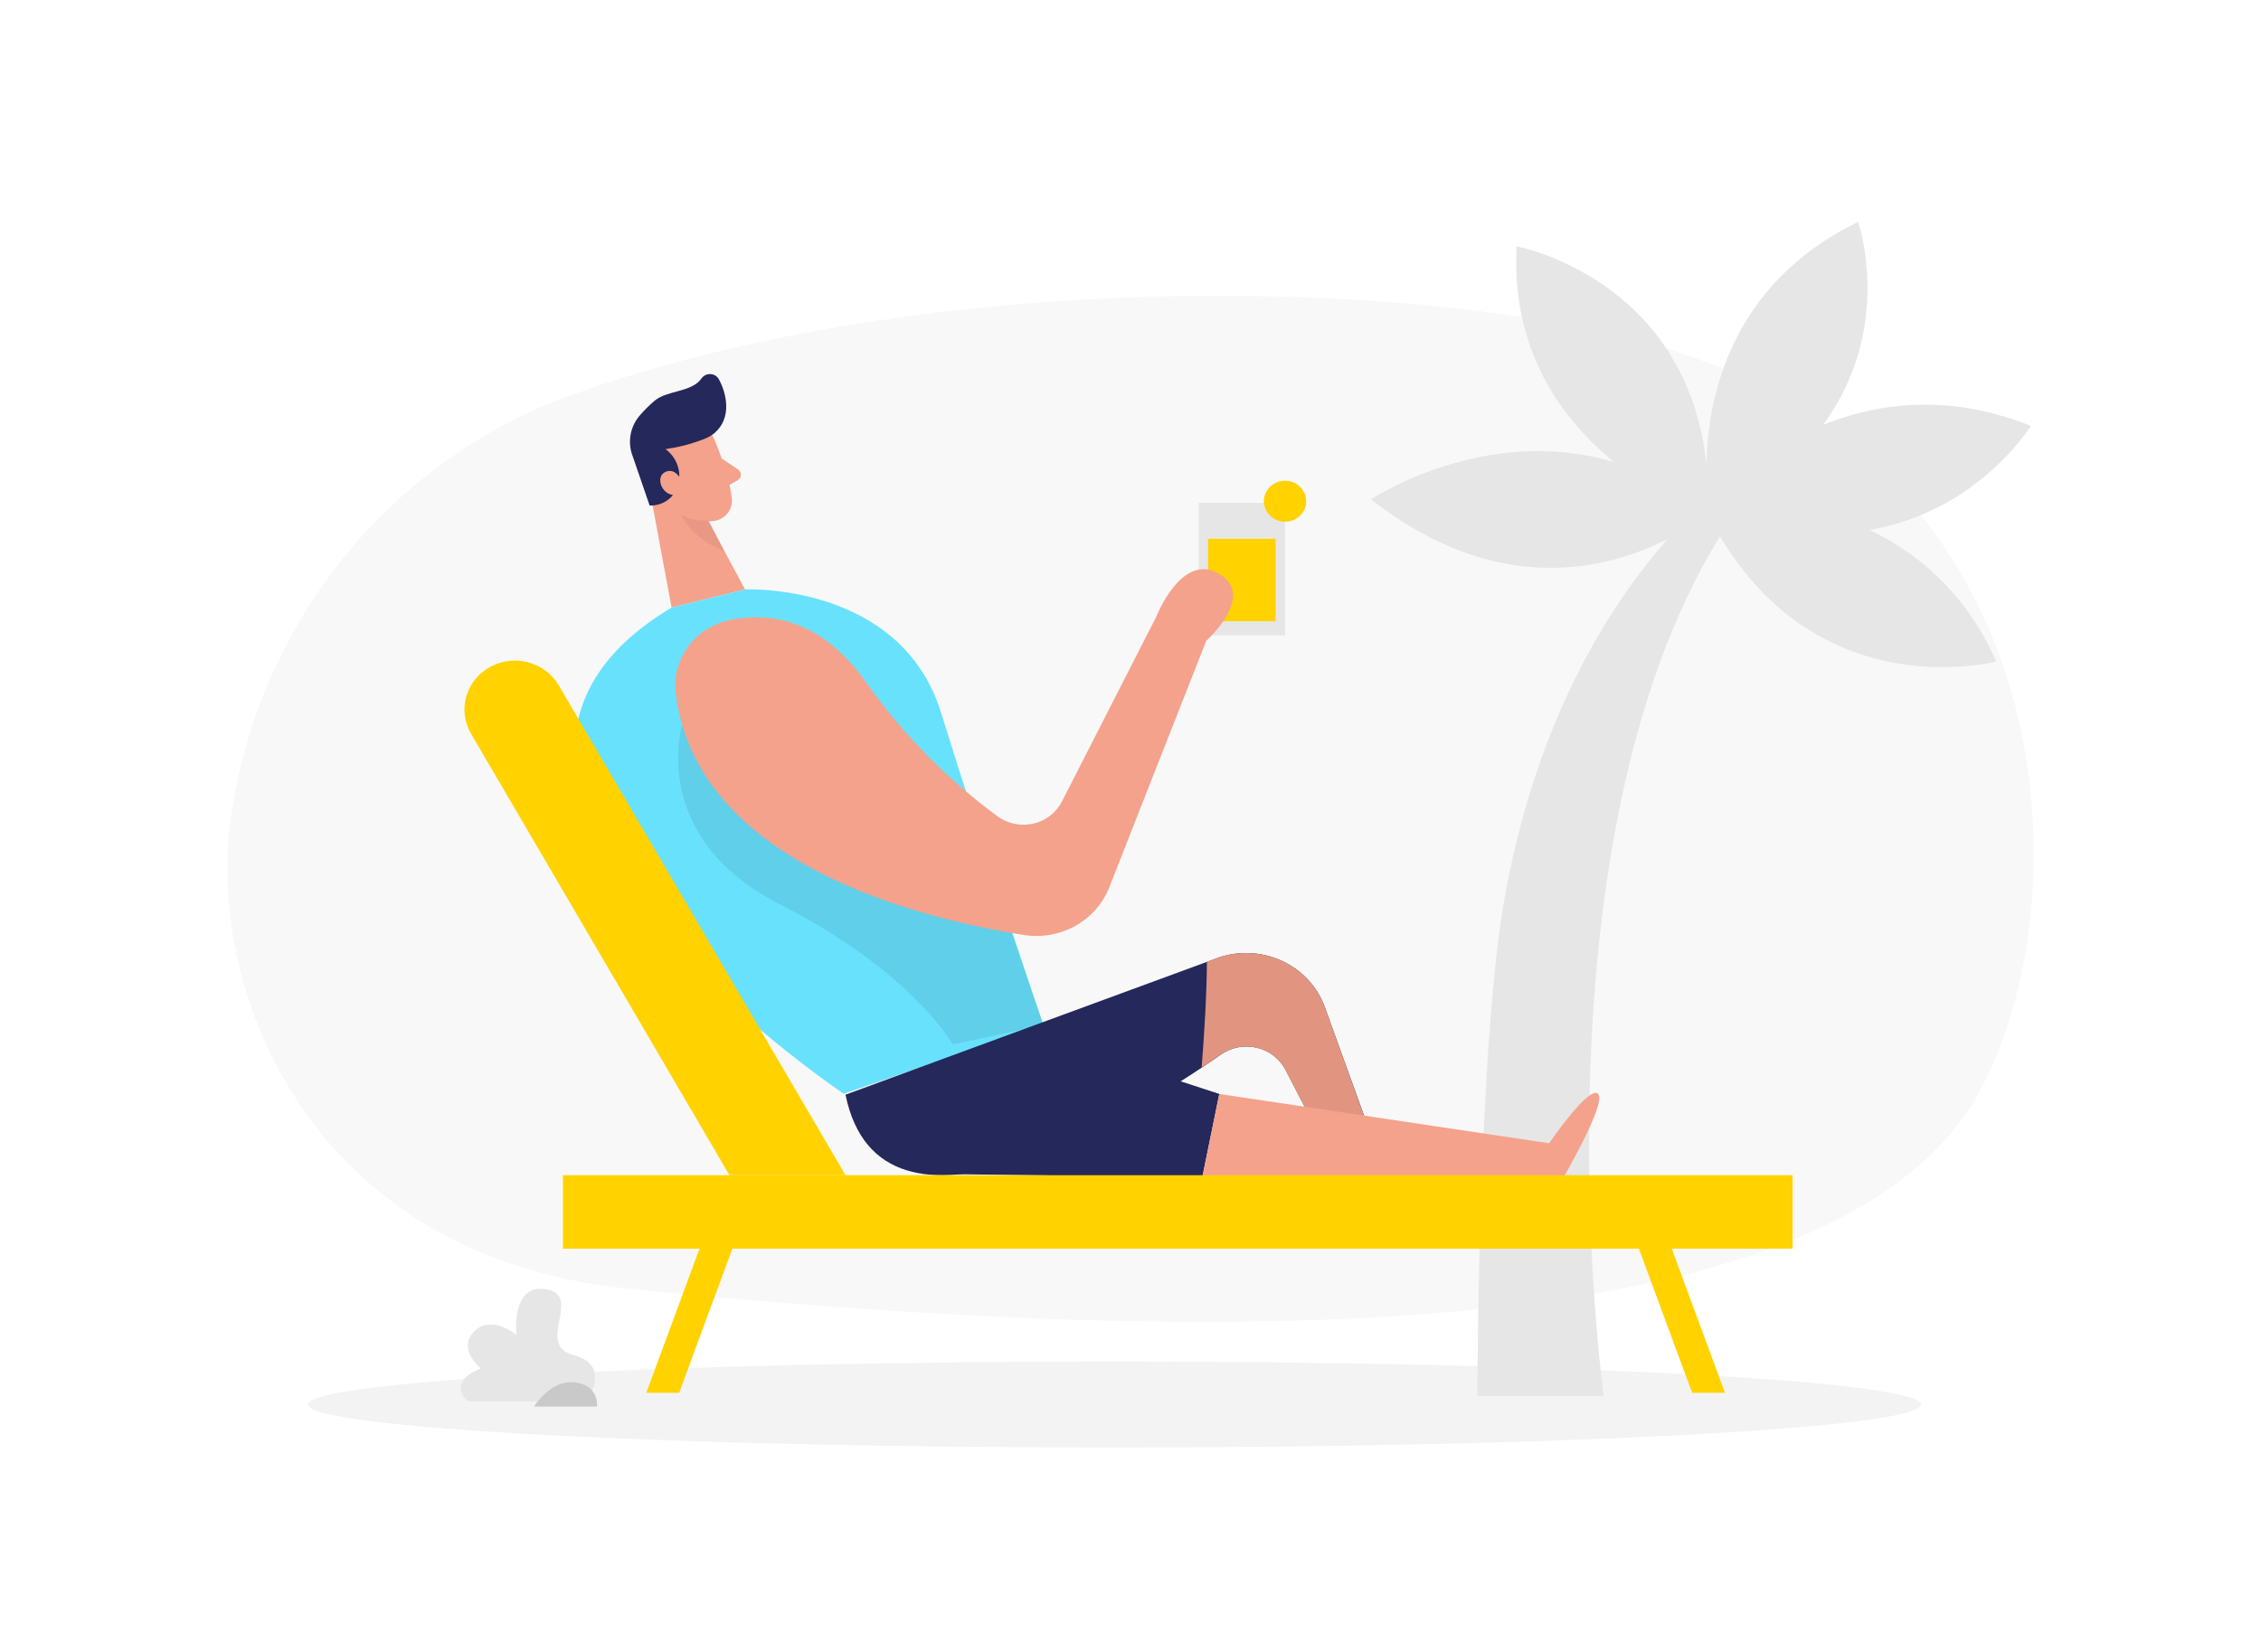 <svg width="620" height="453" viewBox="0 0 620 453" fill="none" xmlns="http://www.w3.org/2000/svg">
<path opacity="0.45" d="M305.598 397.015C427.755 397.015 526.783 391.734 526.783 385.219C526.783 378.705 427.755 373.424 305.598 373.424C183.441 373.424 84.413 378.705 84.413 385.219C84.413 391.734 183.441 397.015 305.598 397.015Z" fill="#E6E6E6"/>
<path opacity="0.3" d="M157.077 108.186C107.337 125.916 70.447 170.904 63.162 225.223C56.962 271.037 84.149 344.709 172.67 353.5C303.893 366.542 499.72 376.76 542.5 299.932C571.717 247.431 567.3 125.736 451.499 93.986C386.074 76.03 254.2 73.566 157.077 108.186Z" fill="#E6E6E6"/>
<path d="M499.875 116.57C519.576 89.779 509.532 60.869 509.532 60.869C474.409 77.878 468.271 109.192 467.93 127.329C462.458 76.24 415.881 67.555 415.881 67.555C414.331 96.51 428.591 115.323 442.603 126.743C407.247 116.134 375.953 136.945 375.953 136.945C411.076 164.488 441.564 155.878 457.25 147.839C445.005 161.888 422.716 191.94 412.889 244.531C405.139 285.808 405.139 382.875 405.139 382.875H439.751C439.751 382.875 419.027 232.165 471.65 147.118C499.674 194.149 547.414 181.422 547.414 181.422C539.044 162.61 525.946 151.701 512.709 145.36C542.624 140.131 556.884 116.81 556.884 116.81C534.394 107.795 514.895 110.454 499.875 116.57Z" fill="#E6E6E6"/>
<path d="M352.377 137.907H328.708V174.24H352.377V137.907Z" fill="#E6E6E6"/>
<path d="M349.804 147.779H331.281V170.393H349.804V147.779Z" fill="#FFD200"/>
<path d="M195.3 119.2C195.3 119.2 199.95 129.342 200.694 136.915C200.756 137.645 200.668 138.38 200.436 139.077C200.205 139.775 199.834 140.421 199.344 140.979C198.855 141.538 198.257 141.997 197.584 142.331C196.911 142.665 196.177 142.867 195.424 142.926C191.487 143.211 186.124 142.49 182.869 137.351L176.328 129.282C175.196 127.53 174.652 125.481 174.771 123.417C174.89 121.353 175.667 119.375 176.995 117.757C181.536 111.461 192.727 112.874 195.3 119.2Z" fill="#F4A28C"/>
<path d="M177.49 130.77L184.155 166.637L204.29 161.663L191.347 137.561L177.49 130.77Z" fill="#F4A28C"/>
<path d="M192.742 120.537C189.444 121.8 186.006 122.688 182.497 123.181C183.984 124.276 185.108 125.768 185.73 127.474C186.353 129.18 186.446 131.026 186 132.783C185.603 134.496 184.599 136.02 183.164 137.091C181.728 138.161 179.951 138.71 178.141 138.643L173.491 125.12C172.751 123.205 172.561 121.132 172.94 119.121C173.32 117.11 174.255 115.237 175.646 113.7C176.84 112.357 178.124 111.092 179.49 109.914C182.931 107.013 189.735 107.615 192.386 103.768C192.655 103.385 193.022 103.076 193.45 102.872C193.879 102.667 194.355 102.572 194.832 102.598C195.309 102.624 195.771 102.769 196.173 103.018C196.576 103.268 196.905 103.614 197.129 104.023C199.237 107.915 200.802 114.632 195.889 118.809C194.947 119.551 193.884 120.136 192.742 120.537Z" fill="#24285B"/>
<path d="M186.992 132.077C186.992 132.077 185.442 128.065 182.435 129.447C179.428 130.83 181.613 136.63 186.062 135.728L186.992 132.077Z" fill="#F4A28C"/>
<path d="M197.904 125.736L202.368 128.741C202.624 128.91 202.832 129.14 202.972 129.409C203.111 129.678 203.178 129.976 203.165 130.277C203.153 130.578 203.062 130.87 202.901 131.127C202.74 131.384 202.514 131.597 202.244 131.746L198.4 133.925L197.904 125.736Z" fill="#F4A28C"/>
<path opacity="0.31" d="M194.417 142.715C191.768 142.95 189.106 142.428 186.76 141.212C186.76 141.212 189.302 147.418 198.664 151.22L194.417 142.715Z" fill="#CE8172"/>
<path d="M184.155 166.636L204.305 161.663C204.305 161.663 247.008 159.679 258.075 195.516C269.142 231.353 286.161 281.164 286.161 281.164L231.353 299.977C231.353 299.977 103.85 214.735 184.155 166.636Z" fill="#68E1FD"/>
<path opacity="0.08" d="M187.039 198.882C187.039 198.882 177.739 229.7 213.916 248.077C250.093 266.454 261.284 286.454 261.284 286.454L286.084 281.119L269.84 234.013L188.217 198.101L187.039 198.882Z" fill="black"/>
<path d="M334.304 157.38C323.996 151.28 317.068 169.146 317.068 169.146L291.198 219.828C290.437 221.329 289.344 222.65 287.997 223.695C286.65 224.741 285.082 225.487 283.405 225.88C281.728 226.273 279.982 226.303 278.291 225.969C276.6 225.635 275.006 224.944 273.621 223.946C259.532 213.596 247.277 201.091 237.336 186.922C224.936 169.491 210.598 167.884 200.136 170.062C195.499 171.027 191.403 173.643 188.66 177.393C185.916 181.144 184.723 185.756 185.318 190.317C191.053 236.297 250.418 251.638 280.72 256.432C285.583 257.213 290.575 256.339 294.85 253.959C299.124 251.579 302.417 247.84 304.172 243.374L330.77 175.757C330.77 175.757 344.596 163.391 334.304 157.38Z" fill="#F4A28C"/>
<path d="M231.849 300.248L334.351 262.562C340.06 260.686 346.302 261.07 351.721 263.63C357.139 266.19 361.297 270.721 363.289 276.236L375.922 311.171L363.367 314.402L352.517 293.441C351.739 291.936 350.632 290.613 349.275 289.564C347.917 288.514 346.34 287.764 344.654 287.364C342.967 286.963 341.211 286.923 339.507 287.246C337.803 287.569 336.192 288.247 334.785 289.234C310.558 306.258 241.599 347.805 231.849 300.248Z" fill="#24285B"/>
<path d="M363.289 276.236C361.297 270.721 357.139 266.19 351.72 263.63C346.302 261.07 340.059 260.686 334.35 262.562L330.956 263.81C330.878 273.486 330.258 283.148 329.514 292.81C331.421 291.533 333.172 290.33 334.738 289.234C336.145 288.247 337.756 287.569 339.46 287.246C341.164 286.923 342.921 286.963 344.607 287.364C346.294 287.764 347.87 288.514 349.228 289.564C350.586 290.613 351.692 291.936 352.47 293.441L363.32 314.402L375.875 311.171L363.289 276.236Z" fill="#F4A28C"/>
<path opacity="0.08" d="M363.289 276.236C361.297 270.721 357.139 266.19 351.72 263.63C346.302 261.07 340.059 260.686 334.35 262.562L330.956 263.81C330.878 273.486 330.258 283.148 329.514 292.81C331.421 291.533 333.172 290.33 334.738 289.234C336.145 288.247 337.756 287.569 339.46 287.246C341.164 286.923 342.921 286.963 344.607 287.364C346.294 287.764 347.87 288.514 349.228 289.564C350.586 290.613 351.692 291.936 352.47 293.441L363.32 314.402L375.875 311.171L363.289 276.236Z" fill="black"/>
<path d="M252.743 321.915L329.669 322.982L334.35 300.037L297.228 287.896L252.743 321.915Z" fill="#24285B"/>
<path d="M334.35 300.037L424.793 313.561C424.793 313.561 435.829 297.408 438.247 300.037C440.665 302.667 427.908 324.379 427.908 324.379L329.669 322.982L334.35 300.037Z" fill="#F4A28C"/>
<path d="M352.377 143.091C355.579 143.091 358.174 140.575 358.174 137.471C358.174 134.367 355.579 131.851 352.377 131.851C349.175 131.851 346.58 134.367 346.58 137.471C346.58 140.575 349.175 143.091 352.377 143.091Z" fill="#FFD200"/>
<path d="M133.579 183.406C130.649 185.279 128.563 188.162 127.743 191.471C126.922 194.78 127.43 198.267 129.161 201.226L200.027 322.321H231.849L153.233 187.989C152.299 186.389 151.036 184.993 149.522 183.886C148.009 182.78 146.276 181.987 144.433 181.557C142.59 181.128 140.675 181.07 138.808 181.388C136.941 181.706 135.161 182.393 133.579 183.406V183.406Z" fill="#FFD200"/>
<path d="M491.552 342.471V322.321H154.365V342.471H491.552Z" fill="#FFD200"/>
<path d="M186.233 382.004H177.227L195.533 332.403H204.554L186.233 382.004Z" fill="#FFD200"/>
<path d="M464.008 382.004H473.014L454.708 332.403H445.687L464.008 382.004Z" fill="#FFD200"/>
<path d="M160.828 384.423C160.828 384.423 168.004 374.416 157.309 371.666C146.614 368.916 159.882 355.423 149.916 353.635C139.949 351.847 141.623 366.121 141.623 366.121C141.623 366.121 134.741 360.381 129.998 365.205C125.255 370.028 131.889 375.332 131.889 375.332C131.889 375.332 122.31 378.548 128.278 384.348L160.828 384.423Z" fill="#E6E6E6"/>
<path d="M146.444 385.775C146.444 385.775 151.001 378.262 157.713 379.149C164.424 380.035 163.711 385.775 163.711 385.775H146.444Z" fill="#C9C9C9"/>
</svg>
